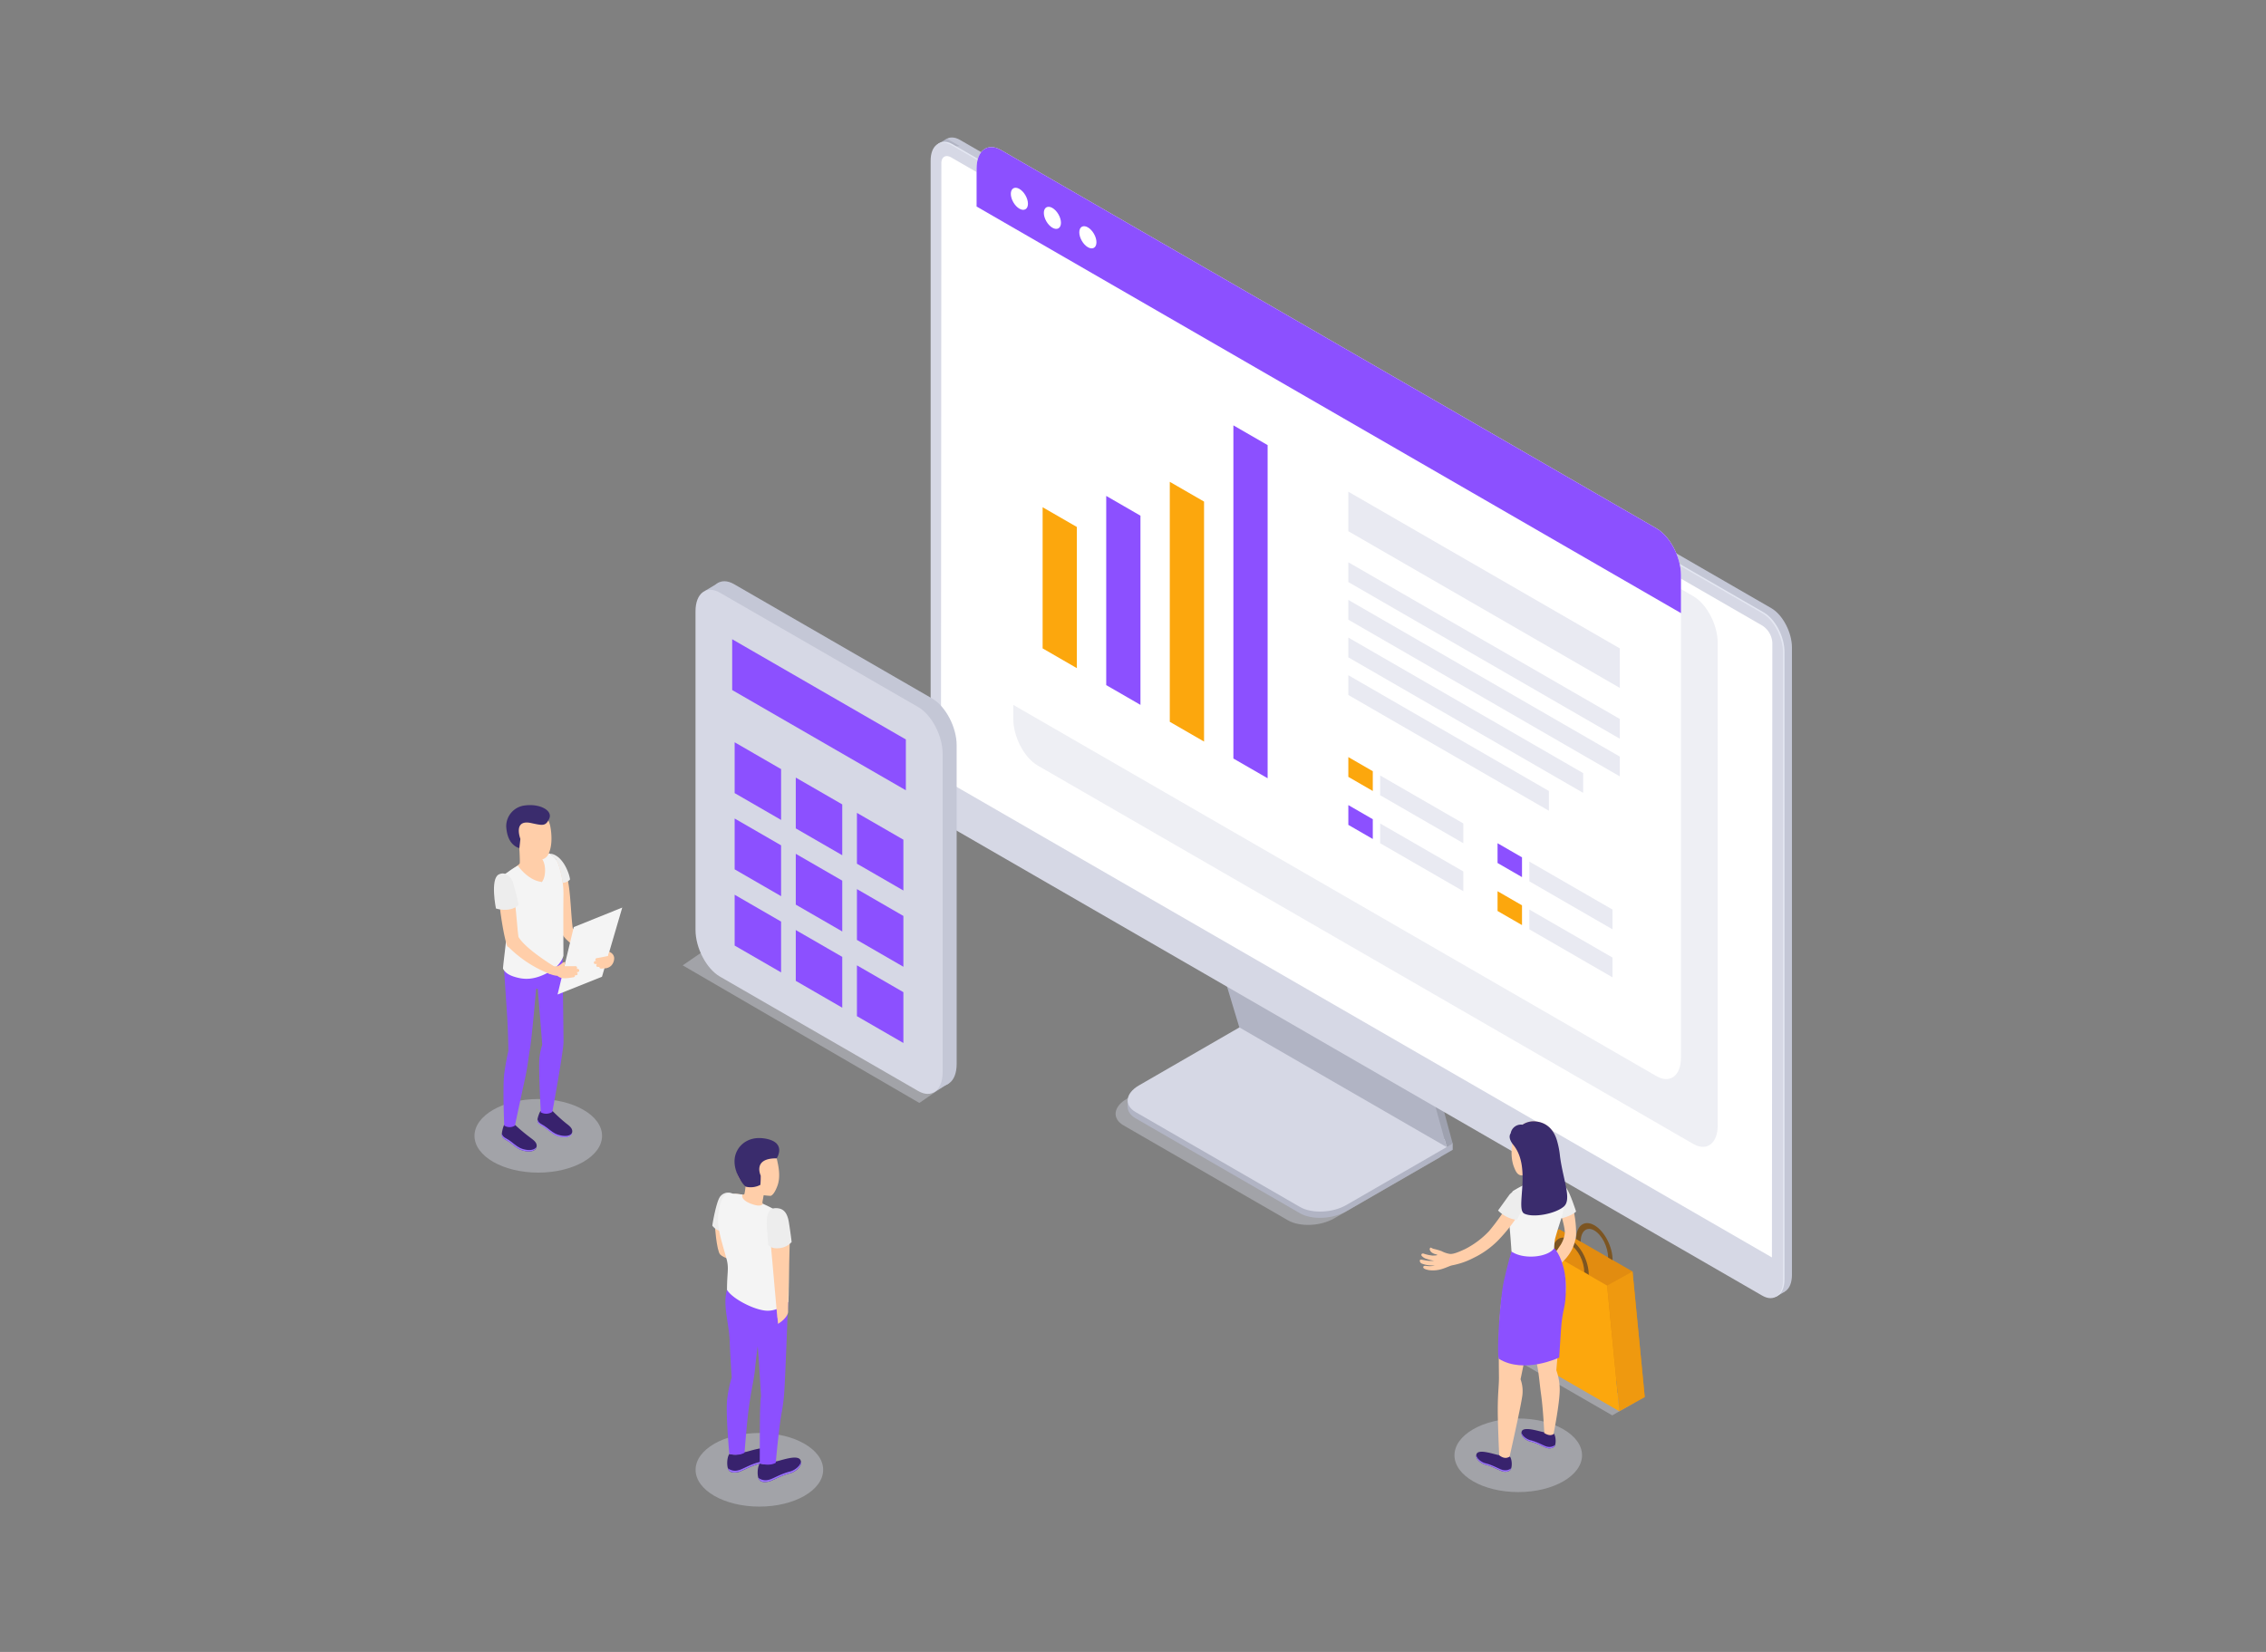 <?xml version="1.0" encoding="UTF-8" standalone="no"?>
<svg
   xmlns:dc="http://purl.org/dc/elements/1.1/"
   xmlns:cc="http://creativecommons.org/ns#"
   xmlns:rdf="http://www.w3.org/1999/02/22-rdf-syntax-ns#"
   xmlns:svg="http://www.w3.org/2000/svg"
   xmlns="http://www.w3.org/2000/svg"
   xmlns:sodipodi="http://sodipodi.sourceforge.net/DTD/sodipodi-0.dtd"
   xmlns:inkscape="http://www.inkscape.org/namespaces/inkscape"
   width="960"
   height="700"
   viewBox="0 0 254 185.208"
   version="1.1"
   id="svg3179"
   inkscape:version="1.0.2 (e86c870879, 2021-01-15)"
   sodipodi:docname="Degital_marketing_SVG_3.svg">
  <rect x="0" y="0" width="254" height="185.208" fill="#808080" stroke="none"/>
  <defs
     id="defs3173">
    <style
       id="style1208">.cls-1,.cls-3{fill:#d6d8e5;}.cls-1{opacity:0.4;}.cls-2{fill:#b1b4c4;}.cls-4{fill:#9ea1af;}.cls-5{fill:#c4c7d6;}.cls-6{fill:#e4e7f2;}.cls-7{fill:#fff;}.cls-8{fill:#ffcea9;}.cls-9{fill:#ededed;}.cls-10{fill:#38226d;}.cls-11{fill:#9c73ff;}.cls-12{fill:#8c50ff;}.cls-13{fill:#f4f4f4;}.cls-14{fill:#3a2c6d;}.cls-15{fill:#fca70d;}.cls-16{fill:#e9eaf2;}.cls-17{fill:#e28c10;}.cls-18{fill:#ef990f;}.cls-19{fill:#7c5522;}</style>
  </defs>
  <sodipodi:namedview
     id="base"
     pagecolor="#ffffff"
     bordercolor="#666666"
     borderopacity="1.0"
     inkscape:pageopacity="0.0"
     inkscape:pageshadow="2"
     inkscape:zoom="1"
     inkscape:cx="248.92857"
     inkscape:cy="226.00893"
     inkscape:document-units="mm"
     inkscape:current-layer="Слой_1-2"
     inkscape:document-rotation="0"
     showgrid="false"
     units="px"
     inkscape:window-width="904"
     inkscape:window-height="695"
     inkscape:window-x="19"
     inkscape:window-y="13"
     inkscape:window-maximized="0" />
  <g
     inkscape:label="Layer 1"
     inkscape:groupmode="layer"
     id="layer1">
    <g
       id="Слой_1-2"
       data-name="Слой 1"
       transform="matrix(0.307,0,0,0.307,53.186,15.415)"
       style="stroke-width:0.861">
      <g
         id="monitor"
         style="stroke-width:0.861">
        <path
           class="cls-1"
           d="m 297,395.44 -60,-34.65 c -4.33,-2.5 -3.78,-6.86 1.21,-9.75 l 38.89,-22.45 75.69,43.7 -38.89,22.45 c -5,2.89 -12.56,3.2 -16.9,0.7 z"
           id="path1214"
           style="stroke-width:0.861" />
        <path
           class="cls-2"
           d="m 301.4,392.87 -60,-34.66 c -4.32,-2.5 -3.78,-6.86 1.22,-9.75 l 38.85,-22.46 75.69,43.7 -38.88,22.46 c -5,2.89 -12.56,3.2 -16.88,0.71 z"
           id="path1216"
           style="stroke-width:0.861" />
        <polygon
           class="cls-2"
           points="357.17,369.71 357.17,367.42 353.67,369.44 "
           id="polygon1218"
           style="stroke-width:0.861" />
        <polygon
           class="cls-2"
           points="238.45,354.08 238.45,351.75 242.04,353.24 "
           id="polygon1220"
           style="stroke-width:0.861" />
        <path
           class="cls-3"
           d="m 301.4,390.57 -60,-34.65 c -4.32,-2.5 -3.78,-6.86 1.22,-9.75 l 38.88,-22.45 75.69,43.7 -38.88,22.45 c -5.03,2.89 -12.59,3.2 -16.91,0.7 z"
           id="path1222"
           style="stroke-width:0.861" />
        <polygon
           class="cls-4"
           points="272.31,292.74 348.83,336.63 357.17,367.42 281.67,323.82 "
           id="polygon1224"
           style="stroke-width:0.861" />
        <path
           class="cls-4"
           d="m 355,368.7 2.21,-1.28 -3.29,-2.63 z"
           id="path1226"
           style="stroke-width:0.861" />
        <polygon
           class="cls-2"
           points="269.89,293.91 346.42,337.8 354.95,368.7 279.26,324.99 "
           id="polygon1228"
           style="stroke-width:0.861" />
        <path
           class="cls-5"
           d="m 473.51,421.08 -296.2,-171 c -4.15,-2.4 -7.52,-8.84 -7.52,-14.38 V 6.59 c 0,-5.54 3.37,-8.09 7.52,-5.69 l 296.2,171 c 4.15,2.4 7.52,8.83 7.52,14.37 V 415.4 c -0.03,5.54 -3.37,8.08 -7.52,5.68 z"
           id="path1230"
           style="stroke-width:0.861" />
        <polygon
           class="cls-5"
           points="475.03,423.45 478.31,421.55 476.89,411.82 "
           id="polygon1232"
           style="stroke-width:0.861" />
        <path
           class="cls-2"
           d="m 169.26,2.31 3.23,-1.86 4.64,2.65 c 0,0 -4.94,0.75 -5.06,0.72 -0.12,-0.03 -2.81,-1.51 -2.81,-1.51 z"
           id="path1234"
           style="stroke-width:0.861" />
        <path
           class="cls-6"
           d="m 470.79,422.65 -296.19,-171 c -4.16,-2.39 -7.52,-8.83 -7.52,-14.37 V 8.16 c 0,-5.54 3.36,-8.09 7.52,-5.69 l 296.19,171 c 4.16,2.4 7.52,8.83 7.52,14.37 V 417 c 0,5.5 -3.31,8.05 -7.52,5.65 z"
           id="path1236"
           style="stroke-width:0.861" />
        <path
           class="cls-3"
           d="M 470.27,423 174.08,252 c -4.16,-2.4 -7.53,-8.83 -7.53,-14.37 V 8.46 c 0,-5.54 3.37,-8.09 7.53,-5.69 l 296.19,171 c 4.15,2.39 7.52,8.83 7.52,14.37 v 229.12 c 0,5.54 -3.37,8.09 -7.52,5.74 z"
           id="path1238"
           style="stroke-width:0.861" />
        <path
           class="cls-7"
           d="M 473.72,409 170.32,233.85 170.47,9.37 c 0,-2.29 1.62,-3.23 3.61,-2.08 l 296.19,171 a 8,8 0 0 1 3.6,6.24 z"
           id="path1240"
           style="stroke-width:0.861" />
      </g>
      <ellipse
         class="cls-1"
         cx="381.1"
         cy="481.26"
         rx="23.29"
         ry="13.44"
         id="ellipse1243"
         style="stroke-width:0.861" />
      <ellipse
         class="cls-1"
         cx="104.02"
         cy="486.56"
         rx="23.29"
         ry="13.44"
         id="ellipse1245"
         style="stroke-width:0.861" />
      <ellipse
         class="cls-1"
         cx="23.29"
         cy="364.59"
         rx="23.29"
         ry="13.44"
         id="ellipse1247"
         style="stroke-width:0.861" />
      <g
         id="Men_4"
         style="stroke-width:0.861">
        <path
           class="cls-8"
           d="m 87.7,396.64 c 0,0 0.66,9.88 2,11.29 1.34,1.41 5.67,2.4 5.67,2.4 l 3.38,5.55 c 0,0 -3.13,-17.66 -3.75,-18.08 -0.62,-0.42 -7.3,-1.16 -7.3,-1.16 z"
           id="path1249"
           style="stroke-width:0.861" />
        <path
           id="_Контур_"
           data-name="&lt;Контур&gt;"
           class="cls-9"
           d="m 94.19,385.67 a 3.69,3.69 0 0 0 -4.7,1.42 c -1.24,2.06 -2.53,9.11 -2.65,10.32 0,0 1.74,2.41 4.36,2 z"
           style="stroke-width:0.861" />
        <path
           class="cls-10"
           d="m 104.19,484.24 a 7.28,7.28 0 0 0 5.46,-0.66 c 1.32,0 8.46,-3 9.43,-0.45 0.85,2.25 -2.24,4.33 -3.89,4.73 -3.61,0.87 -6.28,2.67 -7.73,3 -1.08,0.22 -2.48,0.37 -3.34,-0.48 -1.03,-1.03 -0.94,-4.8 0.07,-6.14 z"
           id="path1252"
           style="stroke-width:0.861" />
        <path
           class="cls-11"
           d="m 107.46,490.21 c 1.45,-0.3 4.12,-2.1 7.73,-3 1.38,-0.33 3.77,-1.85 4,-3.65 0.32,2.07 -2.47,3.9 -4,4.28 -3.61,0.87 -6.28,2.67 -7.73,3 -1.08,0.22 -2.48,0.37 -3.34,-0.48 a 2.06,2.06 0 0 1 -0.47,-0.86 4.32,4.32 0 0 0 3.81,0.71 z"
           id="path1254"
           style="stroke-width:0.861" />
        <path
           class="cls-10"
           d="m 93.07,480.77 a 7.23,7.23 0 0 0 5.46,-0.66 c 1.31,0 8.46,-3 9.43,-0.45 0.85,2.25 -2.24,4.33 -3.9,4.73 -3.6,0.87 -6.27,2.67 -7.72,3 -1.08,0.23 -2.48,0.37 -3.34,-0.47 -1,-1.04 -0.94,-4.81 0.07,-6.15 z"
           id="path1256"
           style="stroke-width:0.861" />
        <path
           class="cls-11"
           d="m 96.34,486.74 c 1.45,-0.3 4.12,-2.1 7.72,-3 1.39,-0.34 3.77,-1.86 4,-3.66 0.32,2.07 -2.47,3.91 -4,4.28 -3.6,0.87 -6.27,2.67 -7.72,3 -1.08,0.23 -2.48,0.37 -3.34,-0.47 a 2.05,2.05 0 0 1 -0.47,-0.87 4.29,4.29 0 0 0 3.81,0.72 z"
           id="path1258"
           style="stroke-width:0.861" />
        <path
           id="_Контур_2"
           data-name="&lt;Контур&gt;"
           class="cls-12"
           d="m 92.28,460.68 a 43.92,43.92 0 0 1 1.64,-7.82 c 0,0 -0.49,-6.75 -0.73,-13.15 -0.28,-7.27 -2.8,-13.66 -0.81,-19.46 l 22.12,4.92 c 0,0 -1.07,29 -1.37,32.53 a 64.59,64.59 0 0 1 -1,8.13 C 111.1,471.46 110,484 110,484 c -2.37,1.37 -5.84,0.24 -5.84,0.24 0,0 0,-15.75 0.13,-19.8 0.19,-5 0.34,-4.57 0.34,-4.57 l -0.74,-12.32 -0.48,-6.13 c 0,0 -0.63,4.5 -1,8.52 -0.35,3.5 -1.2,6.67 -2.14,13.19 -0.82,5.66 -1.67,17.19 -1.67,17.19 -2.37,1.38 -5.56,0.43 -5.56,0.43 0,0 -1.41,-15.16 -0.76,-20.07 z"
           style="stroke-width:0.861" />
        <path
           id="_Контур_3"
           data-name="&lt;Контур&gt;"
           class="cls-8"
           d="m 95.38,385.79 c 1.7,0.09 3,0.53 3.19,0 a 21.32,21.32 0 0 0 0.39,-2.66 c -0.2,-0.5 -0.37,-1 -0.37,-1 -2.14,-1.32 -2.82,-3.64 -3.1,-6.34 -0.48,-4.61 2,-8.64 6.62,-9.12 4.33,-0.46 7.52,2.59 8.38,6.77 0.45,2.07 1.37,6 0.13,9.37 -0.69,1.9 -1.58,3.41 -2.46,3.7 a 21.27,21.27 0 0 1 -2.57,-0.23 v 0 l -0.38,2.1 c -0.16,0.82 -0.1,1.26 1.54,2.26 1.64,1 -2.48,3.08 -5.17,2.88 -2.69,-0.2 -5.7,-1.82 -6.53,-3.56 -0.93,-1.96 -0.84,-4.22 0.33,-4.17 z"
           style="stroke-width:0.861" />
        <path
           id="_Контур_4"
           data-name="&lt;Контур&gt;"
           class="cls-13"
           d="m 97.85,386.05 c -0.48,1.18 0.72,2.62 3.93,3.63 3.21,1.01 3.5,-0.29 3.5,-0.29 a 64,64 0 0 1 6.23,3.21 c 1.92,1.34 2.77,5.23 3,11.81 0.3,7.6 0.33,18.88 0.08,20.83 0,0 -3.6,3.58 -8.2,3.2 -4.6,-0.38 -12.31,-4.44 -14.19,-7.59 0,-6.67 0.83,-7.75 -0.25,-11.6 -2.47,-8.79 -3.77,-12.39 -2.57,-18.23 1,-4.82 2.37,-5.42 4.28,-5.37 a 40,40 0 0 1 4.19,0.4 z"
           style="stroke-width:0.861" />
        <path
           class="cls-8"
           d="m 110.57,431.09 -2.34,-26.48 4.94,-2.62 1.92,1.62 -0.59,23.78 v 0 0.65 0 0.84 c 0,0 0.11,2 -3.66,4.39 0,0 -0.06,-0.63 -0.12,-1.21 v 0 l -0.09,-1 z"
           id="path1263"
           style="stroke-width:0.861" />
        <path
           id="_Контур_5"
           data-name="&lt;Контур&gt;"
           class="cls-9"
           d="m 110,391 c 2.55,0 4.17,1.3 4.8,5.23 0.63,3.93 1,7.14 1,7.14 a 6.84,6.84 0 0 1 -4.54,2.25 c -3.09,0.35 -4,-1.22 -4,-1.22 0,0 -0.33,-4.08 -0.5,-6.85 -0.17,-2.77 0.07,-6.55 3.24,-6.55 z"
           style="stroke-width:0.861" />
        <path
           class="cls-14"
           d="m 110.34,372.82 c 0,0 4,-6.05 -4.65,-7.29 -6.23,-0.89 -10.23,3.11 -10.69,7.45 -0.44,4.15 2.11,8.46 4,10.17 a 7.54,7.54 0 0 0 5.38,-0.65 32.23,32.23 0 0 0 0.12,-3.4 c 0,0 -3.08,-6.39 5.84,-6.28 z"
           id="path1266"
           style="stroke-width:0.861" />
      </g>
      <path
         class="cls-1"
         d="M 445,367.55 205.66,229.37 c -4.93,-2.84 -8.93,-10.48 -8.93,-17.06 V 36.09 c 0,-6.58 4,-9.6 8.93,-6.75 L 445,167.51 c 4.93,2.85 8.93,10.49 8.93,17.06 V 360.8 c -0.01,6.57 -4.01,9.6 -8.93,6.75 z"
         id="path1269"
         style="stroke-width:0.861" />
      <path
         class="cls-7"
         d="M 431.58,342.8 192.26,204.63 c -4.94,-2.85 -8.93,-10.49 -8.93,-17.07 V 11.34 c 0,-6.58 4,-9.6 8.93,-6.75 l 239.32,138.17 c 4.93,2.85 8.93,10.49 8.93,17.07 v 176.22 c 0,6.58 -4,9.6 -8.93,6.75 z"
         id="path1271"
         style="stroke-width:0.861" />
      <path
         class="cls-12"
         d="M 440.51,173.7 183.33,25.21 V 11.34 c 0,-6.58 4,-9.6 8.93,-6.75 l 239.32,138.17 c 4.93,2.85 8.93,10.49 8.93,17.07 z"
         id="path1273"
         style="stroke-width:0.861">
         

         </path>
      <ellipse
         class="cls-7"
         cx="198.95"
         cy="22.38"
         rx="2.55"
         ry="4.42"
         transform="rotate(-30,198.965,22.373)"
         id="ellipse1275"
         style="stroke-width:0.861">
          <animate
           attributeName="fill"
           attributeType="XML"
           dur="4s"
           values="#fff;green"
           calcMode="discrete"
           repeatCount="indefinite"
           begin="1s" />
         </ellipse>
      <ellipse
         class="cls-7"
         cx="223.07"
         cy="36.3"
         rx="2.55"
         ry="4.42"
         transform="matrix(0.87,-0.5,0.5,0.87,11.74,116.4)"
         id="ellipse1277"
         style="stroke-width:0.861">
         <animate
           attributeName="fill"
           attributeType="XML"
           dur="4s"
           values="#fff;orange"
           calcMode="discrete"
           repeatCount="indefinite"
           begin="1s" />
         </ellipse>
      <ellipse
         class="cls-7"
         cx="211.01"
         cy="29.34"
         rx="2.55"
         ry="4.42"
         transform="rotate(-30,211.018,29.342)"
         id="ellipse1279"
         style="stroke-width:0.861">
         <animate
           attributeName="fill"
           attributeType="XML"
           dur="4s"
           values="#fff;red"
           calcMode="discrete"
           repeatCount="indefinite"
           begin="1s" />
         </ellipse>
      <polygon
         class="cls-15"
         points="219.94,193.8 207.44,186.58 207.44,135.03 219.94,142.24 "
         id="polygon1281"
         style="stroke-width:0.861">
        <animate
           attributeName="points"
           from="219.94 193.8 207.44 186.58 207.44 187.58 219.94 194.24 219.94 193.8"
           to="219.94 193.8 207.44 186.58 207.44 135.03 219.94 142.24 219.94 193.8"
           dur="1.5s"
           repeatCount="indefinite" />
      </polygon>
      <polygon
         class="cls-15"
         points="266.38,220.61 253.87,213.39 253.87,125.75 266.38,132.97 "
         id="polygon1283"
         style="stroke-width:0.861">
        <animate
           attributeName="points"
           from="266.38 220.61 253.87 213.39 253.87 213.39 266.38 220.61 266.38 220.61"
           to="266.38 220.61 253.87 213.39 253.87 125.75 266.38 132.97 266.38 220.61"
           dur="1.9s"
           begin=".5s"
           repeatCount="indefinite" />
      </polygon>
      <polygon
         class="cls-12"
         points="243.16,207.21 230.66,199.99 230.66,130.9 243.16,138.12 "
         id="polygon1285"
         style="stroke-width:0.861">
        <animate
           attributeName="points"
           from="243.16 207.21 230.66 199.99 230.66 130.9 243.16 138.12 243.16 207.21"
           to="243.16 207.21 230.66 199.99 230.66 199.99 243.16 207.21 243.16 207.21"
           dur="1.9s"
           begin=".3s"
           repeatCount="indefinite" />
      </polygon>
      <polygon
         class="cls-12"
         points="289.59,234.01 277.09,226.8 277.09,105.13 289.59,112.34 "
         id="polygon1287"
         style="stroke-width:0.861">
        <animate
           attributeName="points"
           from="289.59 234.01 277.09 226.8 277.09 105.13 289.59 112.34 289.59 234.01"
           to="289.59 234.01 277.09 226.8 277.09 226.8 289.59 234.01 289.59 234.01"
           dur="2.5s"
           begin=".15s"
           repeatCount="indefinite" />
      </polygon>
      <polygon
         class="cls-16"
         points="418.19,201.02 319.06,143.79 319.06,129.36 418.19,186.59 "
         id="polygon1289"
         style="stroke-width:0.861" />
      <polygon
         class="cls-16"
         points="418.19,219.58 319.06,162.35 319.06,155.13 418.19,212.36 "
         id="polygon1291"
         style="stroke-width:0.861" />
      <polygon
         class="cls-16"
         points="418.19,233.33 319.06,176.1 319.06,168.88 418.19,226.11 "
         id="polygon1293"
         style="stroke-width:0.861" />
      <polygon
         class="cls-16"
         points="404.79,239.34 319.06,189.85 319.06,182.63 404.79,232.13 "
         id="polygon1295"
         style="stroke-width:0.861" />
      <polygon
         class="cls-16"
         points="392.29,245.88 319.06,203.6 319.06,196.38 392.29,238.66 "
         id="polygon1297"
         style="stroke-width:0.861" />
      <polygon
         class="cls-16"
         points="361.04,257.73 330.67,240.2 330.67,232.99 361.04,250.51 "
         id="polygon1299"
         style="stroke-width:0.861" />
      <polygon
         class="cls-15"
         points="327.99,238.66 319.06,233.5 319.06,226.28 327.99,231.44 "
         id="polygon1301"
         style="stroke-width:0.861" />
      <polygon
         class="cls-16"
         points="361.04,275.26 330.67,257.73 330.67,250.51 361.04,268.04 "
         id="polygon1303"
         style="stroke-width:0.861" />
      <polygon
         class="cls-12"
         points="327.99,256.19 319.06,251.03 319.06,243.81 327.99,248.97 "
         id="polygon1305"
         style="stroke-width:0.861" />
      <polygon
         class="cls-16"
         points="415.51,289.18 385.15,271.65 385.15,264.44 415.51,281.96 "
         id="polygon1307"
         style="stroke-width:0.861" />
      <polygon
         class="cls-12"
         points="382.47,270.11 373.54,264.95 373.54,257.73 382.47,262.89 "
         id="polygon1309"
         style="stroke-width:0.861" />
      <polygon
         class="cls-16"
         points="415.51,306.71 385.15,289.18 385.15,281.96 415.51,299.49 "
         id="polygon1311"
         style="stroke-width:0.861" />
      <polygon
         class="cls-15"
         points="382.47,287.63 373.54,282.48 373.54,275.26 382.47,280.42 "
         id="polygon1313"
         style="stroke-width:0.861" />
      <polygon
         class="cls-1"
         points="162.43,352.59 76.02,302.33 84.49,296.52 170.89,346.78 "
         id="polygon1315"
         style="stroke-width:0.861" />
      <path
         class="cls-5"
         d="M 167.12,345.12 94.79,303.36 C 89.85,300.51 85.86,292.87 85.86,286.3 V 169.88 c 0,-6.58 4,-9.6 8.93,-6.75 l 72.33,41.76 c 4.93,2.85 8.93,10.49 8.93,17.06 v 116.42 c 0,6.63 -4,9.63 -8.93,6.75 z"
         id="path1317"
         style="stroke-width:0.861" />
      <polygon
         class="cls-5"
         points="173.18,345.45 167.56,336.62 167.61,348.79 "
         id="polygon1319"
         style="stroke-width:0.861" />
      <polygon
         class="cls-5"
         points="89.37,162.44 89.19,170.6 84.3,165.5 "
         id="polygon1321"
         style="stroke-width:0.861" />
      <path
         class="cls-3"
         d="M 162,348.22 89.63,306.45 C 84.7,303.61 80.7,296 80.7,289.39 V 173 c 0,-6.57 4,-9.6 8.93,-6.75 L 162,208 c 4.93,2.85 8.93,10.49 8.93,17.07 v 116.39 c -0.04,6.54 -4.04,9.6 -8.93,6.76 z"
         id="path1323"
         style="stroke-width:0.861" />
      <polygon
         class="cls-12"
         points="157.5,238.4 94.09,201.79 94.09,183.24 157.5,219.84 "
         id="polygon1325"
         style="stroke-width:44222.7">
        <animate
           attributeName="fill"
           attributeType="XML"
           dur="1.3s"
           values="orange;#8c50ff"
           calcMode="discrete"
           repeatCount="indefinite" />
      </polygon>
      <polygon
         class="cls-12"
         points="111.95,249.23 94.99,239.43 94.99,220.87 111.95,230.67 "
         id="polygon1327"
         style="stroke-width:0.861">
         <animate
           attributeName="fill"
           attributeType="XML"
           dur="1.5s"
           values="orange;#8c50ff"
           calcMode="discrete"
           repeatCount="indefinite"
           begin=".35s" />
         </polygon>
      <polygon
         class="cls-12"
         points="134.28,262.12 117.31,252.32 117.31,233.76 134.28,243.56 "
         id="polygon1329"
         style="stroke-width:0.861" >
         <animate
           attributeName="fill"
           attributeType="XML"
           dur="4.31s"
           values="orange;#8c50ff"
           calcMode="discrete"
           repeatCount="indefinite"
           begin=".4s" />
         </polygon>
      <polygon
         class="cls-12"
         points="156.6,275 139.64,265.21 139.64,246.65 156.6,256.44 "
         id="polygon1331"
         style="stroke-width:0.861"> 
         <animate
           attributeName="fill"
           attributeType="XML"
           dur="3.31s"
           values="orange;#8c50ff"
           calcMode="discrete"
           repeatCount="indefinite"
           begin=".9s" />
         </polygon>
      <polygon
         class="cls-12"
         points="111.95,277.07 94.99,267.27 94.99,248.71 111.95,258.51 "
         id="polygon1333"
         style="stroke-width:0.861">
         <animate
           attributeName="fill"
           attributeType="XML"
           dur="2.31s"
           values="orange;#8c50ff"
           calcMode="discrete"
           repeatCount="indefinite"
           begin=".8s" />
          </polygon>
      <polygon
         class="cls-12"
         points="134.28,289.96 117.31,280.16 117.31,261.6 134.28,271.4 "
         id="polygon1335"
         style="stroke-width:0.861" />
      <polygon
         class="cls-12"
         points="156.6,302.85 139.64,293.05 139.64,274.49 156.6,284.29 "
         id="polygon1337"
         style="stroke-width:0.861" />
      <polygon
         class="cls-12"
         points="111.95,304.91 94.99,295.11 94.99,276.55 111.95,286.35 "
         id="polygon1339"
         style="stroke-width:0.861">
         <animate
           attributeName="fill"
           attributeType="XML"
           dur="5s"
           values="orange;#8c50ff"
           calcMode="discrete"
           repeatCount="indefinite"
           begin="1s" />
          </polygon>
      <polygon
         class="cls-12"
         points="134.28,317.8 117.31,308 117.31,289.44 134.28,299.24 "
         id="polygon1341"
         style="stroke-width:0.861"> 
          <animate
           attributeName="fill"
           attributeType="XML"
           dur="2s"
           values="orange;#8c50ff"
           calcMode="discrete"
           repeatCount="indefinite"
           begin=".8s" />
         </polygon>
      <polygon
         class="cls-12"
         points="156.6,330.69 139.64,320.89 139.64,302.33 156.6,312.13 "
         id="polygon1343"
         style="stroke-width:0.861" />
      <polygon
         class="cls-1"
         points="415.43,466.69 380.79,446.69 388.87,442.03 423.51,462.03 "
         id="polygon1345"
         style="stroke-width:0.861" />
      <polygon
         class="cls-17"
         points="427.29,460.03 391.57,439.4 396.04,398.68 422.83,414.14 "
         id="polygon1347"
         style="stroke-width:0.861" />
      <polygon
         class="cls-15"
         points="418.01,465.18 382.29,444.56 386.76,403.83 413.55,419.3 "
         id="polygon1349"
         style="stroke-width:0.861" />
      <polygon
         class="cls-18"
         points="418.01,465.18 427.29,460.03 422.83,414.14 413.55,419.3 "
         id="polygon1351"
         style="stroke-width:0.861" />
      <polygon
         class="cls-17"
         points="396.04,398.68 394.95,408.56 386.76,403.83 "
         id="polygon1353"
         style="stroke-width:0.861" />
      <path
         class="cls-19"
         d="m 406.84,415.34 -1.65,-1 c 0,-3.84 -2.26,-8.28 -5,-9.88 -2.74,-1.6 -5,0.22 -5,4.06 l -1.65,-0.95 c 0,-4.9 3,-7.15 6.69,-5 3.69,2.15 6.61,7.87 6.61,12.77 z"
         id="path1355"
         style="stroke-width:0.861" />
      <path
         class="cls-19"
         d="m 415.55,410 -1.65,-0.95 c 0,-3.85 -2.26,-8.28 -5,-9.88 -2.74,-1.6 -5,0.21 -5,4.06 l -1.65,-0.95 c 0,-4.9 3,-7.15 6.69,-5 3.69,2.15 6.61,7.84 6.61,12.72 z"
         id="path1357"
         style="stroke-width:0.861" />
      <g
         id="Girl_4"
         style="stroke-width:0.861">
        <path
           id="_Контур_6"
           data-name="&lt;Контур&gt;"
           class="cls-8"
           d="m 395.31,380.29 c 2,0.57 3.1,2.76 4.83,7.43 a 38.82,38.82 0 0 1 2.08,13.16 c -0.55,4.4 -2.37,7.82 -6.78,11.39 l -2.1,-3.85 c 0,0 4.31,-3.81 4.75,-8.21 0.25,-2.47 -2.65,-10.8 -2.65,-11 0,-0.2 -0.13,-8.92 -0.13,-8.92 z"
           style="stroke-width:0.861" />
        <path
           class="cls-10"
           d="m 378.06,481.72 a 4.81,4.81 0 0 1 -4,-0.54 c -1.08,0 -7.4,-2.47 -8.2,-0.37 -0.69,1.84 1.84,3.54 3.19,3.87 2.95,0.72 5.14,2.19 6.33,2.44 a 3,3 0 0 0 2.73,-0.39 c 0.89,-0.83 0.78,-3.91 -0.05,-5.01 z"
           id="path1360"
           style="stroke-width:0.861" />
        <path
           class="cls-11"
           d="m 375.39,486.61 c -1.19,-0.25 -3.38,-1.72 -6.33,-2.44 -1.13,-0.27 -3.09,-1.51 -3.28,-3 -0.27,1.69 2,3.2 3.28,3.5 2.95,0.72 5.14,2.19 6.33,2.44 a 3,3 0 0 0 2.73,-0.39 1.78,1.78 0 0 0 0.39,-0.7 3.54,3.54 0 0 1 -3.12,0.59 z"
           id="path1362"
           style="stroke-width:0.861" />
        <path
           class="cls-10"
           d="m 394.12,473.37 a 3.79,3.79 0 0 1 -3.47,-0.52 c -1,0 -7.5,-2.38 -8.27,-0.35 -0.67,1.77 1.77,3.41 3.07,3.72 2.84,0.69 4.95,2.11 6.09,2.35 a 2.88,2.88 0 0 0 2.63,-0.37 c 0.83,-0.8 0.74,-3.77 -0.05,-4.83 z"
           id="path1364"
           style="stroke-width:0.861" />
        <path
           class="cls-11"
           d="m 391.54,478.08 c -1.14,-0.24 -3.25,-1.66 -6.09,-2.35 -1.09,-0.26 -3,-1.46 -3.16,-2.88 -0.25,1.63 1.95,3.08 3.16,3.37 2.84,0.69 4.95,2.11 6.09,2.35 a 2.88,2.88 0 0 0 2.63,-0.37 1.63,1.63 0 0 0 0.37,-0.68 3.4,3.4 0 0 1 -3,0.56 z"
           id="path1366"
           style="stroke-width:0.861" />
        <path
           id="_Контур_7"
           data-name="&lt;Контур&gt;"
           class="cls-8"
           d="M 396.24,457.33 A 20.94,20.94 0 0 0 395,450.21 c 0,0 0.83,-9.75 1.45,-16.15 0.91,-9.44 2.36,-10.37 1.95,-16.1 -0.38,-5.32 -3.4,-8.77 -4.19,-12.37 l -15.41,1.22 c 0,0 -1.34,4.36 -3.07,13.06 -1.73,8.7 -1.84,19.05 -1.68,32.76 0.05,3.53 -0.6,6.6 -0.39,15.4 0.14,5.92 0.47,13.16 0.47,13.16 2.26,1.94 3.82,0.51 3.82,0.51 0,0 3.95,-17.52 4.53,-21.55 a 12.62,12.62 0 0 0 -0.54,-6.65 c 0,0 1.16,-5.51 2,-9.84 1.05,-5.28 3.63,-16.69 3.63,-16.69 0,0 -0.44,17.53 0.33,21 0.77,3.47 0.9,6.46 1.55,11.16 0.79,5.69 1.15,14 1.15,14 2.35,1.49 3.39,0.34 3.39,0.34 0,0 2.25,-11.17 2.25,-16.14 z"
           style="stroke-width:0.861" />
        <path
           class="cls-12"
           d="m 394.21,405.59 c 1.61,1.65 4.28,6.68 4.28,14.29 0,8.56 -1.25,6.82 -1.84,16.26 l -0.6,9.43 c 0,0 -12.87,6.14 -22.05,0.44 -0.82,-1.78 0.31,-21.61 1.91,-28.66 1.6,-7.05 2.73,-10.51 2.73,-10.51 0,0 11.84,3.16 15.57,-1.25 z"
           id="path1369"
           style="stroke-width:0.861" />
        <path
           id="_Контур_8"
           data-name="&lt;Контур&gt;"
           class="cls-8"
           d="m 394.39,380.2 c -3.28,-0.19 -3.59,0.35 -3.86,-0.81 -0.09,-0.42 -0.27,-3.31 -0.27,-3.31 a 10.28,10.28 0 0 0 0.82,-1.21 8.4,8.4 0 0 0 -3.53,-15.52 c -4.36,-0.46 -7.56,2.6 -8.41,6.8 -0.46,2.07 -0.94,6.31 0.35,9.7 0.73,1.92 1.4,3.27 3.14,3.2 a 10.39,10.39 0 0 0 1.71,-0.3 16,16 0 0 1 0.1,2.4 c -0.05,0.84 0.1,1.27 -1.55,2.28 -1.65,1.01 2.49,3.09 5.18,2.89 2.69,-0.2 5.73,-1.84 6.57,-3.58 0.92,-1.95 1.3,-2.44 -0.25,-2.54 z"
           style="stroke-width:0.861" />
        <path
           class="cls-9"
           d="m 396.81,394.75 c 0,0 3.71,-0.84 5.41,-2.49 0,0 -2.21,-6.95 -3.62,-8.7 -1.41,-1.75 -2.78,9.48 -2.78,9.48 z"
           id="path1372"
           style="stroke-width:0.861" />
        <path
           id="_Контур_9"
           data-name="&lt;Контур&gt;"
           class="cls-13"
           d="m 391.14,380.13 c 0.6,0.76 0.67,1.71 -1.67,2.3 a 7.42,7.42 0 0 1 -5.13,-0.39 33.79,33.79 0 0 0 -5.3,2.81 c -2,6.57 -0.38,7.41 -1.22,12.12 0.32,2.37 0.72,8.48 0.82,9.87 4.46,3.12 13.53,2.06 15.57,-1.25 a 25.38,25.38 0 0 1 0.31,-3.3 c 2.13,-7.9 3.8,-10 3.2,-16 -0.34,-3.41 -0.6,-5.12 -2.41,-6 a 16,16 0 0 0 -4.17,-0.16 z"
           style="stroke-width:0.861" />
        <path
           id="_Контур_10"
           data-name="&lt;Контур&gt;"
           class="cls-8"
           d="m 350.09,405.84 a 25.12,25.12 0 0 1 3,0.86 9.88,9.88 0 0 0 2.91,1 c 1.1,0.18 2.81,-0.39 5.77,-1.79 a 31.88,31.88 0 0 0 8.66,-6.51 75.92,75.92 0 0 0 7.57,-10.8 c 1.28,-2.34 2.91,-2.93 4.32,-2.47 1.69,0.56 1.9,2.23 0,5.39 a 59.85,59.85 0 0 1 -8.66,11.34 32.42,32.42 0 0 1 -9,6.37 28.11,28.11 0 0 1 -7.6,2.64 c -0.93,0.2 -1.56,0.58 -3.27,1.18 a 11.24,11.24 0 0 1 -5.32,0.59 c -1.49,-0.29 -2,-0.63 -2.06,-1 -0.06,-0.37 0.25,-0.62 0.94,-0.57 a 9.31,9.31 0 0 0 3.3,-0.08 c 0,0 -1.52,-0.05 -2.44,-0.16 a 9.08,9.08 0 0 1 -2.36,-0.6 c -0.73,-0.31 -1,-1.45 -0.27,-1.41 0.73,0.04 1.24,0.25 2.59,0.39 a 9,9 0 0 0 2.16,0 17.31,17.31 0 0 1 -2.64,-0.65 3.79,3.79 0 0 1 -1.84,-1.13 c -0.25,-0.29 -0.18,-1 0.68,-0.83 a 13.69,13.69 0 0 0 3.23,0.72 c 1.11,0 1.89,-0.09 1.75,-0.27 -0.14,-0.18 -0.79,-0.14 -1.64,-0.62 -0.85,-0.48 -1.32,-1.37 -1,-1.8 0.32,-0.43 0.32,-0.12 1.22,0.21 z"
           style="stroke-width:0.861" />
        <path
           class="cls-9"
           d="m 380.53,395.31 a 12,12 0 0 1 -6.81,-3.45 l 4.12,-5.72 c 0,0 2.32,-2.93 5.38,-1.27 0,0 2.32,0.25 0,5.08 a 50.68,50.68 0 0 1 -2.69,5.36 z"
           id="path1376"
           style="stroke-width:0.861" />
        <path
           class="cls-14"
           d="m 378.34,363.67 a 3.82,3.82 0 0 1 4.31,-3.14 7.2,7.2 0 0 1 4.9,-1.18 c 3.91,0.4 6.47,2.94 7.66,6.86 a 31.71,31.71 0 0 1 1.15,6 c 1.18,8.71 4.34,15.63 1.38,18.21 -2.96,2.58 -11.06,4.23 -14.44,2.58 -3.38,-1.65 2.79,-16.64 -3.92,-25 -1.57,-1.95 -1.72,-3.34 -1.04,-4.33 z"
           id="path1378"
           style="stroke-width:0.861" />
      </g>
      <g
         id="Men_13"
         style="stroke-width:0.861">
        <path
           class="cls-10"
           d="m 11,360.45 c 1.53,1.24 3.78,0.11 3.89,0.22 a 68.24,68.24 0 0 0 5.63,4.69 c 1,0.75 2.43,1.75 2.16,3.18 -0.48,2.57 -4.59,1.78 -6.14,1 -1.55,-0.78 -2.82,-2.09 -4.29,-3 -1,-0.65 -2.08,-1 -2.24,-2.31 -0.15,-0.81 0.67,-3.81 0.99,-3.78 z"
           id="path1381"
           style="stroke-width:0.861" />
        <path
           class="cls-11"
           d="m 10,363.69 c 0.2,1.27 1.22,1.62 2.26,2.26 1.49,0.93 2.8,2.27 4.35,3.05 1.55,0.78 5,1.45 6,-0.39 -0.54,2.48 -4.59,1.7 -6.12,0.93 -1.53,-0.77 -2.82,-2.09 -4.29,-3 -1,-0.65 -2.08,-1 -2.24,-2.31 A 2,2 0 0 1 10,363.69 Z"
           id="path1383"
           style="stroke-width:0.861" />
        <path
           class="cls-10"
           d="m 24.19,355.53 c 1.52,1.24 4.19,-0.12 4.31,0 a 60,60 0 0 0 5,4.54 c 0.95,0.75 2.44,1.75 2.17,3.18 -0.48,2.57 -4.6,1.78 -6.15,1 -1.55,-0.78 -2.82,-2.09 -4.29,-3 -1,-0.65 -2.08,-1 -2.24,-2.31 -0.08,-0.8 0.93,-3.44 1.2,-3.41 z"
           id="path1385"
           style="stroke-width:0.861" />
        <path
           class="cls-11"
           d="m 23.06,358.58 c 0.2,1.27 1.22,1.62 2.26,2.27 1.49,0.92 2.8,2.26 4.35,3 1.55,0.74 5,1.44 6,-0.39 -0.54,2.48 -4.59,1.7 -6.12,0.92 -1.53,-0.78 -2.82,-2.09 -4.29,-3 -1.05,-0.65 -2.08,-1 -2.24,-2.31 a 2.06,2.06 0 0 1 0.04,-0.49 z"
           id="path1387"
           style="stroke-width:0.861" />
        <path
           id="_Контур_11"
           data-name="&lt;Контур&gt;"
           class="cls-12"
           d="m 10.86,304.15 c 0.08,2.31 0.8,12.32 1.12,17.62 0.32,5.3 0.39,11.8 0.39,11.8 0,0 -0.91,3.87 -1.51,8.41 -0.6,4.54 0,18.87 0,18.87 a 3.64,3.64 0 0 0 3.91,0 c 0,0 2.44,-11.47 3.57,-16.64 1.13,-5.17 1.33,-8.14 1.91,-11.35 0.71,-3.87 2.24,-21.95 2.24,-21.95 h 0.62 l 1.63,20.41 a 22.83,22.83 0 0 0 -1,4.64 c -0.44,3.32 0.47,20.05 0.47,20.05 a 4.06,4.06 0 0 0 4.22,-0.17 c 0,0 4.08,-22.16 4.08,-25.53 0,-2.23 -0.39,-31.63 -0.39,-31.63 z"
           style="stroke-width:0.861" />
        <path
           id="_Контур_12"
           data-name="&lt;Контур&gt;"
           class="cls-8"
           d="m 16.39,259.57 c 0,0 0.26,5 0.15,5.47 -0.11,0.47 -2.31,1.92 -2.95,2.45 -0.64,0.53 3.48,4.59 5.48,5.51 2,0.92 8.34,-1.5 8.46,-4.62 0.12,-3.12 -1.09,-5.73 -2.06,-5.87 -0.97,-0.14 -9.08,-2.94 -9.08,-2.94 z"
           style="stroke-width:0.861" />
        <path
           class="cls-8"
           d="m 30.17,268.9 c 0.29,-2.22 -1.17,-4.32 0.25,-6.09 5,4.87 4.33,17.74 5.46,26 3.68,3.86 11.09,7.65 13.17,8.59 0.38,0.18 0.71,0.36 0.64,0.77 A 9.28,9.28 0 0 1 48,301.92 c -4.9,-2.12 -8.43,-3.33 -14.56,-9.15 a 13.64,13.64 0 0 1 -1.55,-2 C 30.1,285.48 29.66,272.73 30.17,268.9 Z"
           id="path1391"
           style="stroke-width:0.861" />
        <path
           id="_Контур_13"
           data-name="&lt;Контур&gt;"
           class="cls-13"
           d="m 15.83,265.91 c 0,0 3.65,5.44 8.74,5.95 1.61,-1.58 1.75,-7.21 -0.47,-9 0,0 2,-1.65 3.44,-1.33 a 7.2,7.2 0 0 1 3.14,4 33,33 0 0 1 1.8,11.64 c -0.09,5.34 0,21.64 0,21.64 0,0 -0.72,3.45 -5.32,6 -4.6,2.55 -8,2.82 -11.15,2.09 -2.58,-0.6 -4.71,-1.51 -5.6,-3.38 0.23,-3.74 1.9,-13.5 1.28,-18.2 -0.62,-4.7 -1.62,-8.21 -1.88,-12 -0.26,-3.79 0.5,-3.72 2.41,-5.08 a 31,31 0 0 1 3.61,-2.33 z"
           style="stroke-width:0.861" />
        <path
           id="_Контур_14"
           data-name="&lt;Контур&gt;"
           class="cls-8"
           d="m 27.77,252.07 v 0 c -0.6,-3.9 -3.41,-6.86 -7.43,-6.64 a 7.74,7.74 0 0 0 -3.95,14.14 7.74,7.74 0 0 0 0.63,1.71 c 1.42,1.66 5.73,2.69 7,2.51 a 3.69,3.69 0 0 0 3.21,-2.62 c 1.29,-3.07 0.87,-7.17 0.54,-9.1 z"
           style="stroke-width:0.861" />
        <path
           class="cls-14"
           d="m 16.39,259.57 v 0 l 0.37,-3.41 c 0,0 -2.76,-7.16 3.79,-5.82 4.34,0.92 5.43,1.31 6.75,-1.6 1.32,-2.91 -3.33,-5.53 -8.86,-4.8 a 7.64,7.64 0 0 0 -6.85,7.75 c 0.15,2.14 0.72,6.48 4.8,7.88 z"
           id="path1395"
           style="stroke-width:0.861" />
        <path
           class="cls-8"
           d="m 8.69,271.07 c 1.91,-0.54 0.46,-0.09 1.91,-0.54 5,4.86 4.34,13.21 5.47,21.45 2.74,4.53 12.93,10.67 12.93,10.67 0.13,0.87 -0.18,1.13 -1.28,2.91 A 44,44 0 0 1 12.59,295.8 C 12.35,295.57 12,295.51 11.9,295.2 10.13,289.94 8.19,274.9 8.69,271.07 Z"
           id="path1397"
           style="stroke-width:0.861" />
        <polygon
           class="cls-13"
           points="46.55,306.5 30.34,312.98 36.25,288.36 53.95,281.23 "
           id="polygon1399"
           style="stroke-width:0.861" />
        <path
           class="cls-8"
           d="m 26.42,302.83 c 0.24,-0.86 0.87,-0.65 1.57,-0.43 a 4.2,4.2 0 0 0 2.4,0.21 7.37,7.37 0 0 0 1.72,-1.17 2.15,2.15 0 0 1 1.08,-0.3 c 0,0.21 -0.37,1.5 -0.37,1.5 0,0 3.55,0 3.92,0 a 0.6,0.6 0 0 1 0.56,1 h 0.24 c 0.73,-0.17 1,0.95 0.31,1.12 l -0.6,0.09 c 0.48,0.18 0.6,1 0,1.08 h -0.19 a 0.59,0.59 0 0 1 -0.26,0 h -0.11 a 0.64,0.64 0 0 1 -0.53,0.76 c -1.74,0.22 -4.29,0.91 -5.86,-0.52 a 9.75,9.75 0 0 1 -3.15,-0.85 c -0.99,-0.49 -1.02,-1.46 -0.73,-2.49 z"
           id="path1401"
           style="stroke-width:0.861" />
        <path
           class="cls-8"
           d="m 44.17,300.76 h 0.24 a 0.6,0.6 0 0 1 0.34,-1.09 c 0.37,0 4,-0.76 4,-0.76 l 0.44,-1.5 c 0,-0.09 0.63,0.3 0.65,0.31 a 2.49,2.49 0 0 1 1.16,1.82 4,4 0 0 1 -1,2.83 3.66,3.66 0 0 1 -2.48,1.07 l -1.26,0.08 A 0.63,0.63 0 0 1 45.58,302.9 H 45.4 a 0.61,0.61 0 0 1 -0.26,0 H 45 c -0.62,0 -0.67,-0.78 -0.25,-1.06 -0.2,0 -0.4,0 -0.6,0 -0.79,0.08 -0.73,-1.08 0.02,-1.08 z"
           id="path1403"
           style="stroke-width:0.861" />
        <path
           class="cls-9"
           d="m 32.23,272.2 a 3.93,3.93 0 0 0 2.65,-1.2 c -0.14,-1.87 -2.53,-9 -7.34,-9.49 a 8.89,8.89 0 0 1 3,3.63 47.27,47.27 0 0 1 1.69,7.06 z"
           id="path1405"
           style="stroke-width:0.861" />
        <path
           class="cls-9"
           d="m 7.83,281.57 c 0,0 4.78,1.65 8.15,-1.12 0.37,-0.64 -2,-8.78 -2,-8.78 0,0 -2,-4.17 -5.15,-2.51 -3.15,1.66 -1,12.41 -1,12.41 z"
           id="path1407"
           style="stroke-width:0.861" />
      </g>
    </g>
  </g>
</svg>
